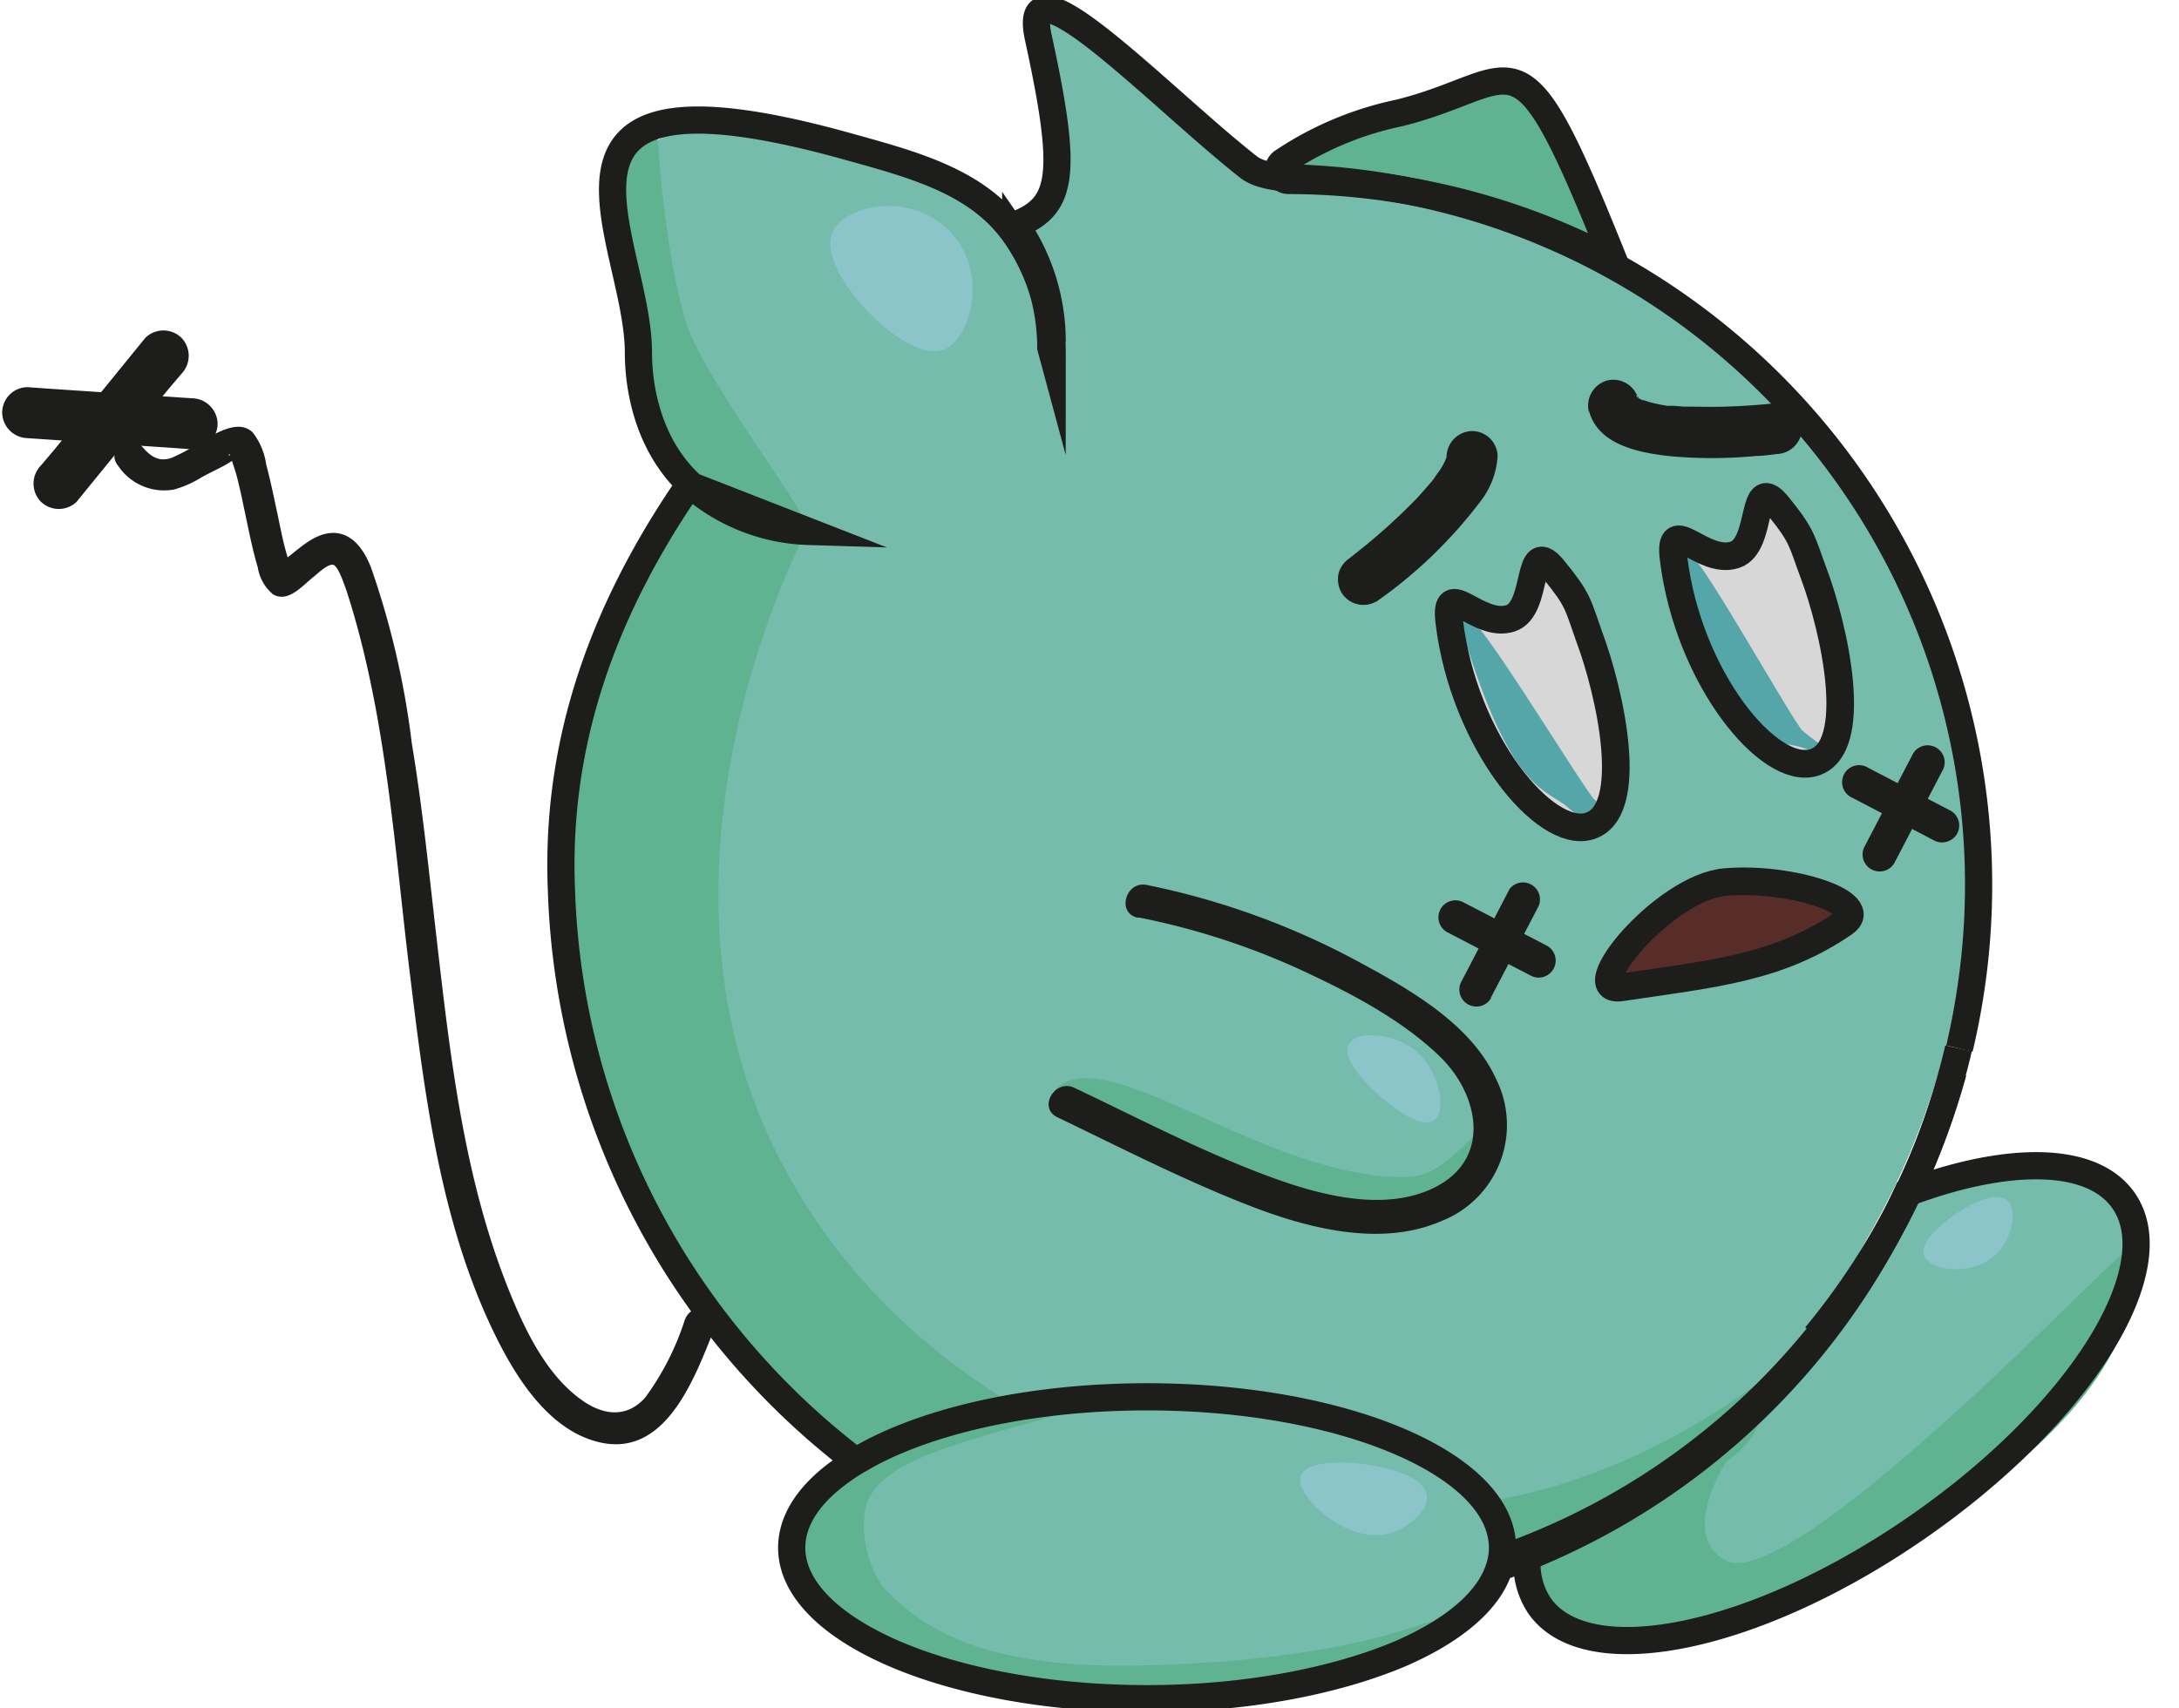 <svg xmlns="http://www.w3.org/2000/svg" viewBox="0 0 160.21 125.61"><defs><style>.cls-1{fill:#75bcad;stroke:#75bcad;}.cls-1,.cls-2,.cls-4,.cls-5,.cls-6,.cls-7,.cls-8,.cls-9{stroke-miterlimit:10;}.cls-1,.cls-2{stroke-width:0.75px;}.cls-2{fill:#5fb390;stroke:#5fb390;}.cls-3{fill:#1d1d1b;}.cls-4{fill:#8bc4c9;stroke:#8bc4c9;}.cls-4,.cls-5,.cls-6,.cls-7{stroke-width:0.75px;}.cls-5{fill:#d7d7d7;stroke:#d7d7d7;}.cls-6{fill:#582d29;stroke:#582d29;}.cls-7{fill:#54a6a8;stroke:#54a6a8;}.cls-8,.cls-9{fill:none;stroke:#1d1d1b;}.cls-8{stroke-width:2px;}.cls-9{stroke-width:2.03px;}</style></defs><g id="Capa_9" data-name="Capa 9"><path class="cls-1" d="M76.05,1.59C90.11,23.43,40.42,22,40.69,64.24c.16,24.71,19.13,39.14,21.68,41,14.73,10.93,34.16,11.32,53,6.39,14-3.66,19.76-17.6,21.68-20.9a54.7,54.7,0,0,0,6.77-19.55,50.44,50.44,0,0,0-2.32-25.36c-.83-2.25-3.67-13.08-13.94-20.13-24.45-16.77-31-10.45-34.77-13C83.08,6,74.22-1.25,76.05,1.59Z"/><path class="cls-1" d="M57.34,37.21A13.8,13.8,0,0,1,47.08,25c-.43-5.36-3.17-12,1.61-14.45,7.43-3.8,20.37,3.17,21.42,4,1.46,1.17,4.55,3.62,5,7.36C76.1,29.32,66.51,39.32,57.34,37.21Z"/><path class="cls-2" d="M78,80.23c3.64-2.84,14.18,6,24,6.67,3.16.2,3.8-.24,8-4.43.55-.54-.29,2.08-1.71,3.41-1.21,1.13-2,4.4-15.51,1.66-3-.62-12.55-3.75-12.92-5.91C79.83,80.86,77.26,80.84,78,80.23Z"/><path class="cls-2" d="M93.92,12.43c-.17-1.28,10.55-5.8,17.64-5.35,2.07.13,6.39,9.52,5.68,10.58s-4.49-1.83-13-3.58C97.37,12.65,94,13.26,93.92,12.43Z"/><path class="cls-2" d="M47.82,9.14c-.27-.16-6,8.59,2.69,24.37,2.14,3.89,7.83,5.3,8.15,4.81S51.15,27.67,50,23.59C48.08,16.63,48.07,9.29,47.82,9.14Z"/><path class="cls-2" d="M50.94,36.54C39.58,54.46,39.12,68.12,44.66,83.07c8.82,23.8,33.92,40,64.44,31.42,12.65-3.57,21.12-11.77,21.52-13.11.27-.89-8.83,7.93-22.72,9.63-16.24,2-40.15-5-50.81-25.4-11.51-22.08,2-47,2-47C55.09,38,51.62,35.48,50.94,36.54Z"/><path class="cls-1" d="M127.64,104.78c17.73-16.67,5.37-15,21.72-18,3.76-.69,6.6,2.52,6.71,3.74,1.32,14.3-26.85,33.92-38.42,27.46C116.73,117.42,126,106.34,127.64,104.78Z"/><path class="cls-1" d="M60.38,112.27c2.41-10.56,38.51-11,45.67-4.84,2.92,2.52,4.43,5.5,3.87,6.58-6.51,12.67-41.71,14.65-48.38,3.29A6.91,6.91,0,0,1,60.38,112.27Z"/><path class="cls-2" d="M128.85,104.76c-2,5.63-24.38,8.9-12.26,15,5.93,3,41.17-11.15,40-27.46-.05-.68-24.56,25.59-29.82,22.82S129.48,103,128.85,104.76Z"/><path class="cls-2" d="M78.61,103.41c-3.4-.88-20.72,4.19-20.72,9.36,0,4.13,4.65,9,10.64,9.89,25.06,3.87,36.75-2.51,36.68-3,0-.28-5.68,2.84-21.29,3.19-10.83.25-16-2.26-19.36-6a8.39,8.39,0,0,1-1.35-5.71C63.86,107.11,70,105.92,78.61,103.41Z"/></g><g id="Capa_10" data-name="Capa 10"><path class="cls-3" d="M5.64,36.89l6.7-8.22,1-1.18a1.91,1.91,0,0,0,0-2.65,1.9,1.9,0,0,0-2.65,0L4,33.06,3,34.24a1.91,1.91,0,0,0,0,2.65,1.9,1.9,0,0,0,2.65,0Z"/><path class="cls-3" d="M2,32.22l10.57.71,1.53.11A1.89,1.89,0,0,0,16,31.16a1.91,1.91,0,0,0-1.87-1.87L3.55,28.58,2,28.47A1.88,1.88,0,0,0,.16,30.35,1.91,1.91,0,0,0,2,32.22Z"/><path class="cls-3" d="M101.16,44.27a34.19,34.19,0,0,0,7.75-7.48,6,6,0,0,0,1.2-3.22,1.88,1.88,0,0,0-1.87-1.87,1.91,1.91,0,0,0-1.88,1.87.87.87,0,0,1,0,.23s.12-.57,0-.33l0,.12c-.06.23-.33.71,0,.12-.2.35-.37.71-.59,1s-.25.36-.38.54.12-.16.13-.17l-.12.15a4,4,0,0,1-.26.32c-.33.39-.67.77-1,1.13a44.67,44.67,0,0,1-4.21,3.81l-.72.57c-.29.23.45-.34.16-.12l-.07.06a2,2,0,0,0-.87,1.12,2,2,0,0,0,.19,1.44,1.89,1.89,0,0,0,2.57.67Z"/><path class="cls-3" d="M109.6,73.4l3.09-5.93.44-.85A1.25,1.25,0,0,0,111,65.36l-3.09,5.94-.44.84a1.25,1.25,0,0,0,2.16,1.26Z"/><path class="cls-3" d="M116.82,30.19c.66,2.51,3.61,3.08,5.81,3.34a33.51,33.51,0,0,0,6.49,0c.5,0,1-.08,1.5-.14a1.92,1.92,0,0,0,1.87-1.88c0-.91-.83-2-1.87-1.87-1.21.14-2.43.22-3.64.26s-2.13,0-3.2,0l-.75-.06-.4,0-.17,0c-.23,0,.5.08.11,0a12.15,12.15,0,0,1-1.36-.29l-.36-.12-.13,0c-.29-.09.34.18.16.07l-.53-.3c-.19-.09.35.34.09.07a.3.3,0,0,0-.08-.08c-.18-.14.12-.15.14.2,0-.05-.1-.14-.12-.2,0,.1.15.47.06.11a1.9,1.9,0,0,0-2.31-1.31,1.93,1.93,0,0,0-1.31,2.31Z"/><path class="cls-3" d="M106.38,68.54l5.35,2.78.77.4a1.25,1.25,0,1,0,1.26-2.16l-5.36-2.79-.76-.39a1.25,1.25,0,0,0-1.26,2.16Z"/><path class="cls-3" d="M139.28,63.47l3.09-5.94.44-.84a1.25,1.25,0,0,0-2.16-1.26l-3.09,5.93-.44.84a1.25,1.25,0,0,0,2.16,1.27Z"/><path class="cls-3" d="M136.06,58.6l5.35,2.79.76.4a1.28,1.28,0,0,0,1.71-.45,1.26,1.26,0,0,0-.44-1.71l-5.36-2.79-.76-.4a1.25,1.25,0,1,0-1.26,2.16Z"/><path class="cls-4" d="M61.56,17.21c-1.16,2.53,5.2,9.17,7.74,8.13,1.7-.7,3-5.35.2-8.13S62.32,15.55,61.56,17.21Z"/><path class="cls-4" d="M105.21,82.08c.71-.49.3-3.59-1.91-4.9-1.41-.83-3.48-.9-3.81-.19C98.86,78.32,104.1,82.85,105.21,82.08Z"/><path class="cls-4" d="M141.81,92.2c.29.81,3.32,1.35,4.87-.42.9-1,1.25-2.77.64-3.24C146.18,87.68,141.41,91,141.81,92.2Z"/><path class="cls-4" d="M96,108.63c-.41,1.09,3.32,4.81,6.39,3.67,1-.38,2.32-1.44,2.13-2.32C104.11,108,96.52,107.27,96,108.63Z"/><path class="cls-5" d="M116.59,60.24c3.23-.25.49-15.76-2.32-18.32-1.76-1.62-1.68,6.14-3,4.38-.79-1.09-2.71,0-5.16-1.8C105.7,44.17,111.68,60.63,116.59,60.24Z"/><path class="cls-5" d="M132.76,54.74c3-.23.44-14.5-2.14-16.86-1.62-1.49-1.55,5.66-2.73,4-.74-1-2.5,0-4.75-1.67C122.73,40,128.24,55.1,132.76,54.74Z"/><path class="cls-6" d="M120.34,72.17c3.09.78,9.29-2.32,13.93-3.67,3-.87-1.88-3.65-7.22-2.71S117.34,71.42,120.34,72.17Z"/><path class="cls-7" d="M124.17,41.76c3.55,11.77,5.49,12.31,7.62,12.66,1.77.3,2.42,1.18.48-.41C131.56,53.43,123.12,38.25,124.17,41.76Z"/><path class="cls-7" d="M107.92,46.43c3.55,11.78,6,11.22,7.61,12.67,1.29,1.17,3.35,1.53,1.42-.05C116.24,58.46,106.86,42.92,107.92,46.43Z"/></g><g id="Capa_2" data-name="Capa 2"><path class="cls-8" d="M154.39,99c-2.73,4.38-7.42,9.16-13.41,13.31-11.86,8.22-24.31,10.8-27.8,5.76a5.59,5.59,0,0,1-.89-3.57,52.2,52.2,0,0,0,27.94-26.77c7.38-2.76,13.6-2.76,15.91.57C157.87,90.79,157.07,94.69,154.39,99Z"/><path class="cls-8" d="M112.29,114.49c-.68.28-1.36.54-2.05.78"/><path class="cls-8" d="M110.47,113.82a4.47,4.47,0,0,1-.07.82,4.85,4.85,0,0,1-.16.63c-.75,2.46-3.4,4.66-7.3,6.35-4.74,2-11.32,3.3-18.6,3.3-14.43,0-26.13-5-26.13-11.1,0-2.15,1.44-4.15,3.92-5.84.25-.18.52-.35.8-.52l.84-.48c4.78-2.6,12.22-4.26,20.57-4.26C98.77,102.72,110.47,107.69,110.47,113.82Z"/><path class="cls-3" d="M83.78,67.48A53.42,53.42,0,0,1,95.59,71.3c3.57,1.65,7.43,3.64,10.28,6.4s3.83,7.46-.32,9.59c-3.77,1.93-8.71.55-12.42-.84C88.31,84.65,83.68,82.22,79,80c-1.44-.69-2.71,1.47-1.26,2.16,4.7,2.26,9.39,4.67,14.25,6.55,4.31,1.66,9.6,3,14,1.08a7.58,7.58,0,0,0,4-10.46c-1.87-4.1-6.5-6.66-10.3-8.71a56.11,56.11,0,0,0-15.37-5.54c-1.57-.32-2.24,2.09-.66,2.41Z"/><path class="cls-3" d="M50.37,97a19.93,19.93,0,0,1-2.92,5.76c-1.33,1.52-3.05,1.33-4.59.26-2.7-1.87-4.3-5.29-5.48-8.23-3.33-8.31-4.31-17.4-5.33-26.22-.53-4.63-1-9.27-1.77-13.89a61.51,61.51,0,0,0-3-12.94c-.48-1.22-1.31-2.54-2.77-2.55-1.28,0-2.34,1-3.26,1.72-.17.14-.74.48-.8.66s1,.19,1,.25a4.77,4.77,0,0,0-.3-.83c-.31-1-.52-2.1-.74-3.16-.27-1.23-.51-2.46-.84-3.68a4.92,4.92,0,0,0-1-2.36c-1.06-1-2.73.1-3.75.67a14,14,0,0,1-2.18,1.2c-1.05.38-1.68-.19-2.35-1-.93-1.12-2.53.49-1.6,1.6A4.07,4.07,0,0,0,12.79,36a7.76,7.76,0,0,0,2-.88c.75-.43,1.64-.79,2.35-1.28s-.52-.17-.28-.47a1.83,1.83,0,0,0,.14.28c.08.4.29.9.4,1.34.29,1.11.51,2.24.75,3.37s.47,2.25.8,3.35a3.24,3.24,0,0,0,1.13,2c1.13.65,2.17-.67,3-1.31.29-.24,1-.91,1.39-.87s.84,1.47,1,1.89C28.45,52.6,29,62.53,30.2,72.12c1.09,8.92,2.29,18.26,6.37,26.39,1.51,3,3.82,6.57,7.29,7.5,5.09,1.38,7.24-4.75,8.7-8.39.54-1.36-1.65-2-2.19-.6Z"/><g id="Capa_1" data-name="Capa 1"><path class="cls-8" d="M94.76,13.27a51.49,51.49,0,0,1,23.91,5.94C111.43,1.14,112,6.05,102.86,8.31a24.24,24.24,0,0,0-8.57,3.61A.75.75,0,0,0,94.76,13.27Z"/><path class="cls-9" d="M116.86,46.86c1.5,4,3.49,12.82,0,13.89-3.28,1-9.23-6.22-10.3-15-.42-3.42,2.09.5,4.5-.28,2.15-.7,1.09-6.23,3.23-3.51C116.07,44.14,116,44.44,116.86,46.86Z"/><path class="cls-9" d="M133.36,42.19c1.5,4,3.49,12.82,0,13.89-3.29,1-9.23-6.22-10.31-15-.42-3.42,2.1.5,4.5-.28,2.16-.7,1.1-6.24,3.24-3.52C132.56,39.47,132.46,39.77,133.36,42.19Z"/><path class="cls-9" d="M135.59,67.87c2.07-1.42-3.91-3.43-8.77-3-4.52.42-10.94,8.25-7.61,7.74C126,71.6,130.75,71.2,135.59,67.87Z"/><path class="cls-8" d="M74.68,16.53c3.51-1.36,3.85-3.71,1.66-13.78-1.45-6.63,9,4.47,15.48,9.55,1.2.93,4,.81,4,.81a52,52,0,0,1,48.24,64"/><path class="cls-8" d="M133.5,98.25a52.08,52.08,0,0,0,10.1-19.41"/><path class="cls-8" d="M144,77.09c-.13.59-.28,1.17-.44,1.75a52.15,52.15,0,0,1-33.2,35.8"/><path class="cls-8" d="M62.93,107.46a55,55,0,0,1-21.65-42C40.85,55.1,44,45.36,50.67,35.66l.21.08,8.56,3.34a13.73,13.73,0,0,1-8.56-3.34c-3.3-3-3.94-7.33-3.94-9.81,0-8.4-9.83-22.14,15.21-15.21,5,1.39,9.78,2.61,12.53,6.58a14.83,14.83,0,0,1,2.08,4.4,15.17,15.17,0,0,1,.6,4.23l-.1-.37a15.3,15.3,0,0,0-2.68-8.63l.29-.11a15.1,15.1,0,0,1,2.49,8.34"/></g></g></svg>